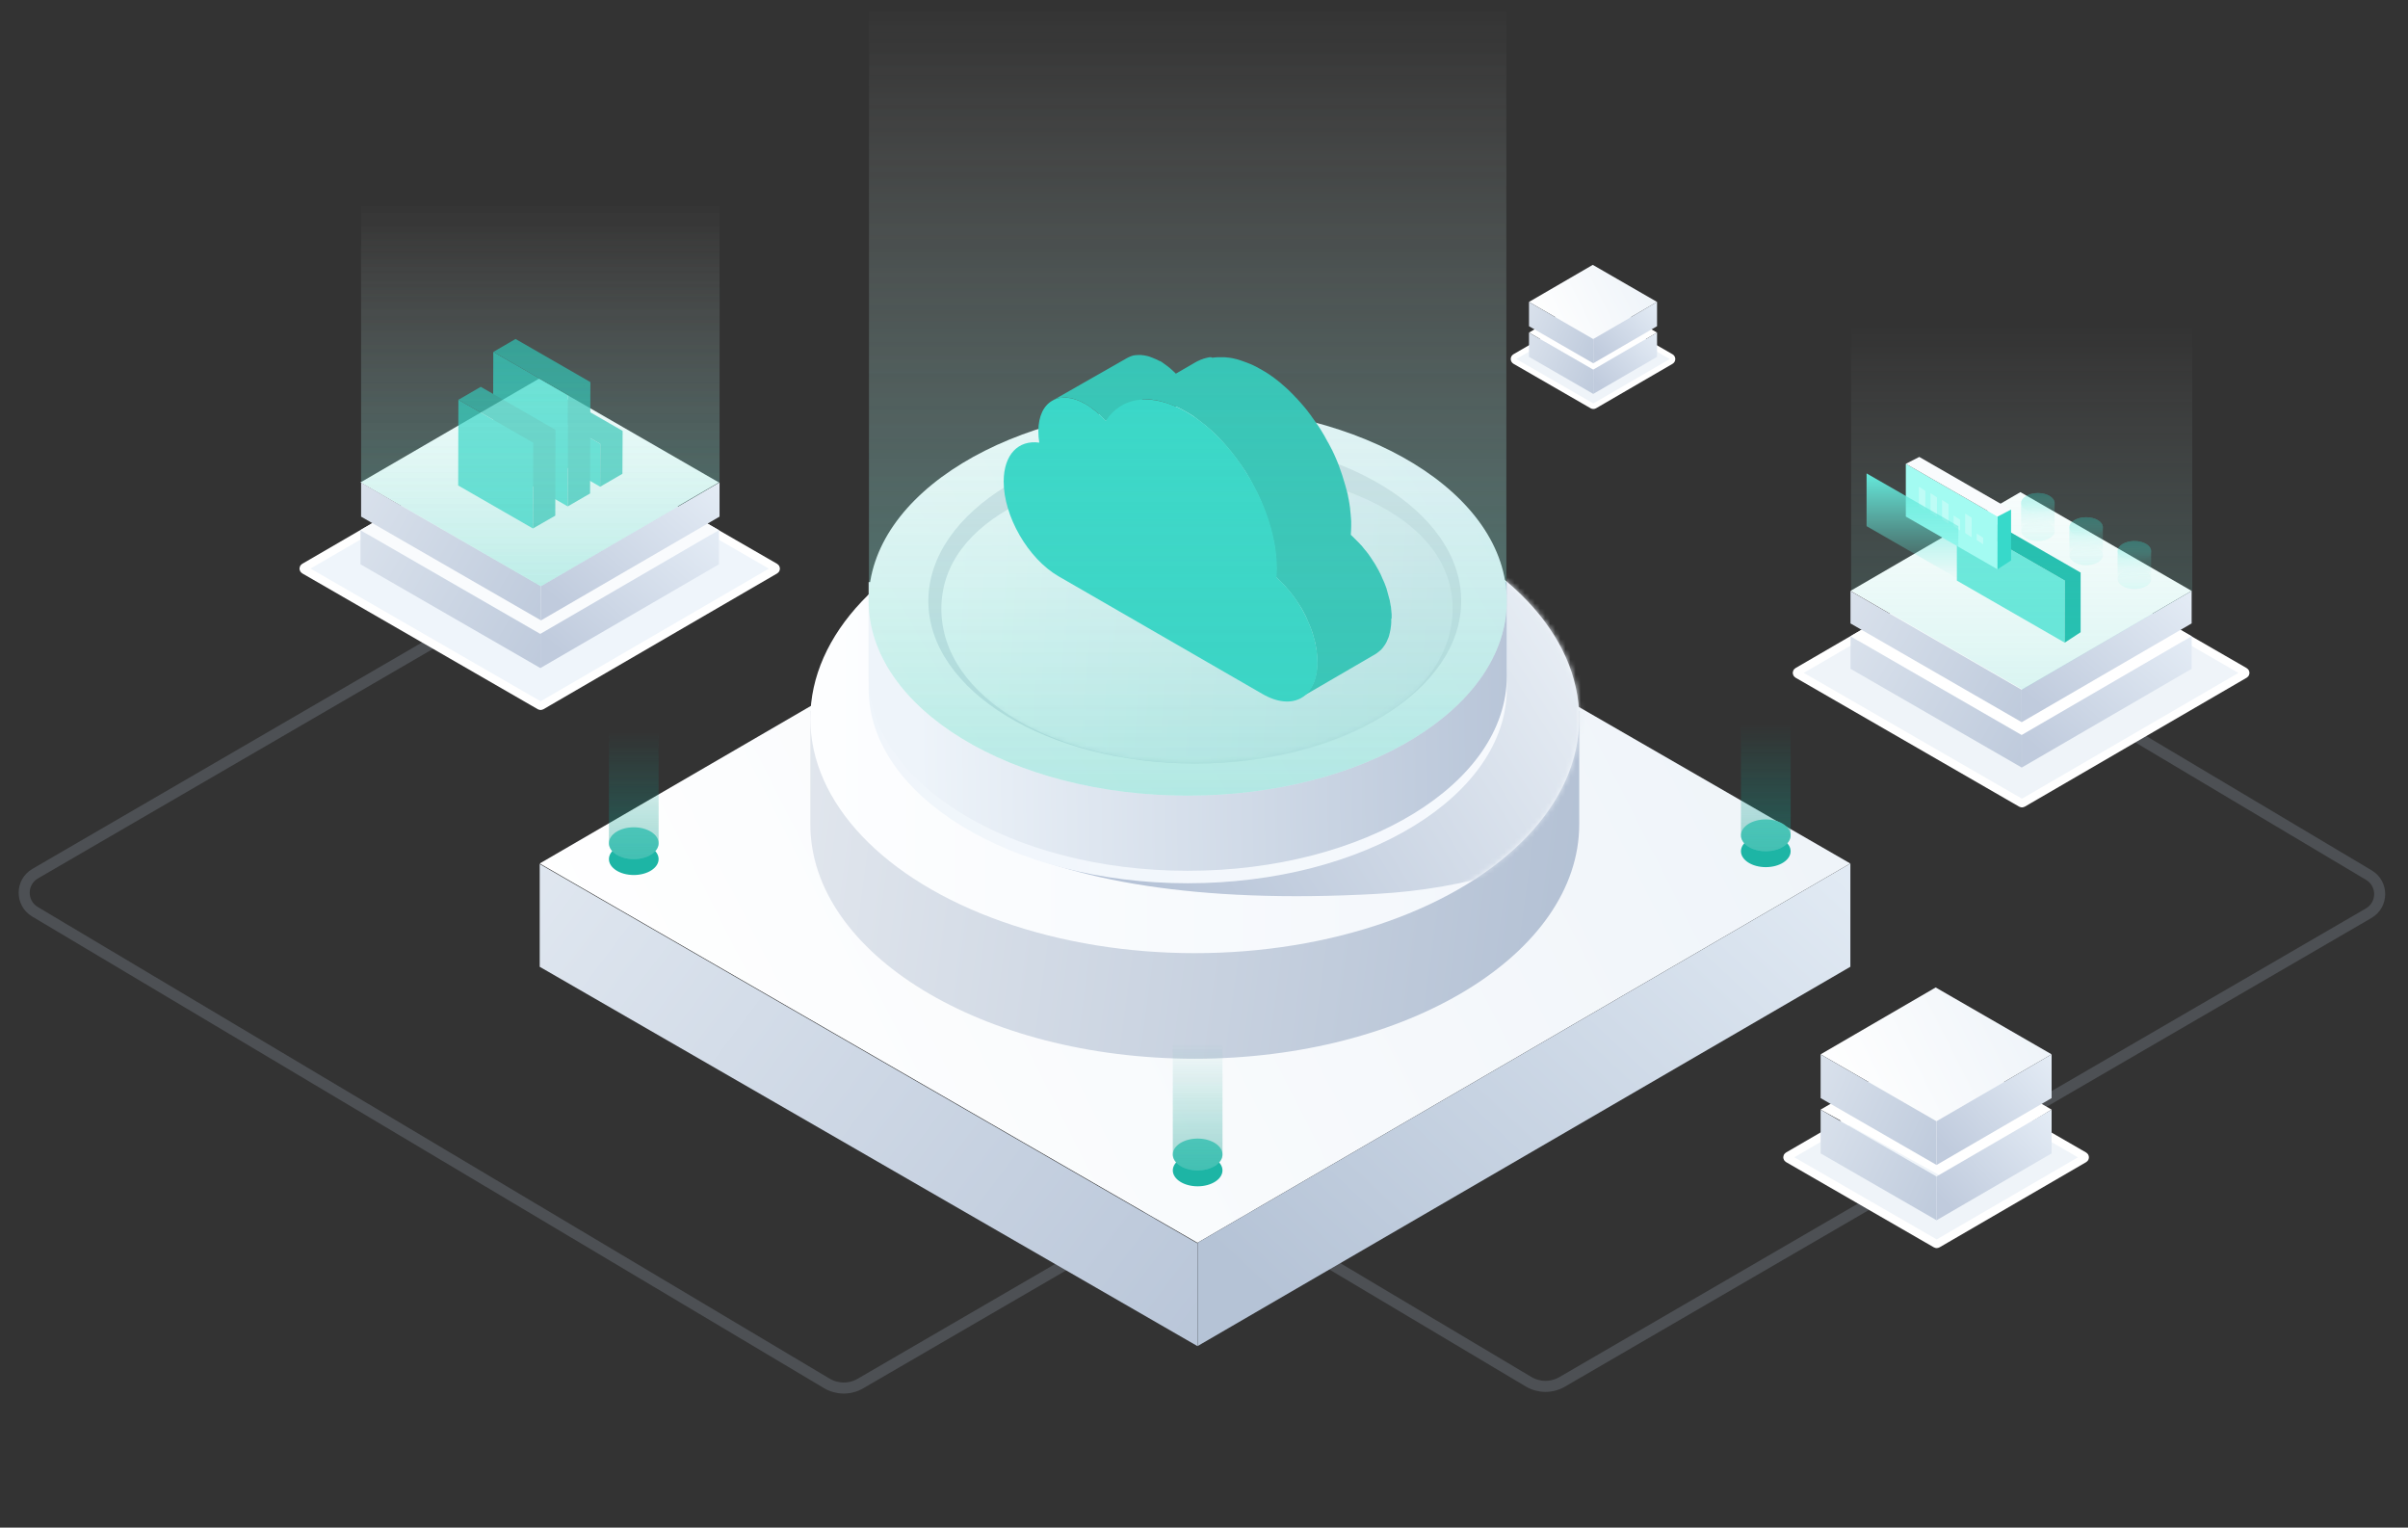 <svg width="473" height="300" viewBox="0 0 473 300" fill="none" xmlns="http://www.w3.org/2000/svg">
    <rect x="0" y="0" width="473" height="300" fill="#333333" stroke="none"/>
    <path d="M351.734 165.547L169.006 271.704C166.962 272.891 164.434 272.878 162.403 271.668L6.871 179.052C4.027 177.358 4.049 173.231 6.912 171.568L93.55 121.236L101.884 116.394"
          stroke="#B6C3D7" stroke-opacity="0.2" stroke-width="2.171"/>
    <path d="M154.287 184.422L300.248 271.34C302.28 272.549 304.807 272.563 306.851 271.375L465.275 179.339C468.138 177.676 468.16 173.549 465.315 171.855L397.031 131.193"
          stroke="#B6C3D7" stroke-opacity="0.2" stroke-width="2.171"/>
    <path d="M363.443 169.569L235.22 244.061L106.019 169.569L234.243 95.078L363.443 169.569Z"
          fill="url(#paint0_linear_14176_516577)"/>
    <path d="M363.467 169.568V189.852L235.243 264.343V244.06L363.467 169.568Z" fill="url(#paint1_linear_14176_516577)"/>
    <path d="M235.216 244.175V264.352L106.015 189.86V169.684L235.216 244.175Z" fill="url(#paint2_linear_14176_516577)"/>
    <path d="M409.381 227.044C409.562 227.148 409.562 227.409 409.382 227.514L380.56 244.258C380.476 244.307 380.372 244.307 380.288 244.259L351.234 227.507C351.053 227.403 351.053 227.142 351.233 227.038L380.055 210.293L379.648 209.592L380.055 210.293C380.139 210.245 380.243 210.244 380.327 210.293L409.381 227.044Z"
          fill="#EFF4F9" stroke="white" stroke-width="1.628"/>
    <path d="M402.991 217.903L381.393 231.031L357.623 217.903L380.221 204.774L402.991 217.903Z" fill="white"/>
    <path d="M402.991 207.048L380.393 220.176L357.622 207.048L380.221 193.919L402.991 207.048Z"
          fill="url(#paint3_linear_14176_516577)"/>
    <path d="M402.996 217.902V226.503L380.398 239.631V231.03L402.996 217.902Z" fill="url(#paint4_linear_14176_516577)"/>
    <path d="M402.996 207.047V215.648L380.398 228.776V220.175L402.996 207.047Z"
          fill="url(#paint5_linear_14176_516577)"/>
    <path d="M380.393 231.05V239.633L357.623 226.504V217.922L380.393 231.05Z" fill="url(#paint6_linear_14176_516577)"/>
    <path d="M380.393 220.195V228.778L357.623 215.649V207.067L380.393 220.195Z"
          fill="url(#paint7_linear_14176_516577)"/>
    <path d="M328.261 70.04C328.623 70.248 328.623 70.769 328.263 70.979L313.25 79.701C313.082 79.798 312.875 79.798 312.707 79.701L297.568 70.973C297.206 70.764 297.205 70.243 297.566 70.034L312.578 61.312C312.746 61.215 312.954 61.214 313.122 61.311L328.261 70.04Z"
          fill="#EFF4F9" stroke="white" stroke-width="1.085"/>
    <path d="M325.489 65.31L312.962 72.588L300.339 65.31L312.866 58.033L325.489 65.31Z" fill="white"/>
    <path d="M325.488 59.293L312.961 66.57L300.339 59.293L312.866 52.015L325.488 59.293Z"
          fill="url(#paint8_linear_14176_516577)"/>
    <path d="M325.491 65.311V70.078L312.964 77.356V72.588L325.491 65.311Z" fill="url(#paint9_linear_14176_516577)"/>
    <path d="M325.491 59.294V64.061L312.964 71.339V66.571L325.491 59.294Z"
          fill="url(#paint10_linear_14176_516577)"/>
    <path d="M312.962 72.599V77.356L300.339 70.079V65.322L312.962 72.599Z" fill="url(#paint11_linear_14176_516577)"/>
    <path d="M312.962 66.582V71.34L300.339 64.062V59.305L312.962 66.582Z"
          fill="url(#paint12_linear_14176_516577)"/>
    <path d="M310.205 161.855C310.205 187.292 276.395 207.912 234.689 207.912C192.983 207.912 159.173 187.292 159.173 161.855C159.173 155.071 159.173 139.602 159.173 139.602C159.173 139.602 203.083 139.602 233.667 139.602C264.25 139.602 310.205 139.602 310.205 139.602C310.205 139.602 310.205 155.071 310.205 161.855Z"
          fill="url(#paint13_linear_14176_516577)"/>
    <ellipse cx="234.689" cy="141.125" rx="75.516" ry="46.057" fill="url(#paint14_linear_14176_516577)"/>
    <mask id="mask0_14176_516577" style="mask-type:alpha" maskUnits="userSpaceOnUse" x="159" y="95" width="152"
          height="93">
        <ellipse cx="234.689" cy="141.125" rx="75.516" ry="46.057" fill="url(#paint15_linear_14176_516577)"/>
    </mask>
    <g mask="url(#mask0_14176_516577)">
        <path fill-rule="evenodd" clip-rule="evenodd"
              d="M270.388 175.544C342.818 171.532 366.678 103.292 366.678 77.855V55.602C366.678 55.602 308.251 108.447 268.195 108.447H178.36C178.36 108.447 177.575 110.018 176.506 112.377H232.448H295.972V130.846C295.972 151.958 267.912 169.072 233.297 169.072C199.491 169.072 171.936 152.748 170.667 132.318C171.812 157.12 199.496 179.47 270.388 175.544Z"
              fill="url(#paint16_linear_14176_516577)"/>
    </g>
    <path d="M295.977 135.229C295.977 156.34 267.916 173.455 233.302 173.455C198.687 173.455 170.626 156.34 170.626 135.229C170.626 129.599 170.626 116.76 170.626 116.76C170.626 116.76 207.07 116.76 232.453 116.76C257.837 116.76 295.977 116.76 295.977 116.76C295.977 116.76 295.977 129.599 295.977 135.229Z"
          fill="url(#paint17_linear_14176_516577)"/>
    <path d="M295.977 132.782C295.977 153.894 267.916 171.009 233.302 171.009C198.687 171.009 170.626 153.894 170.626 132.782C170.626 127.152 170.626 114.314 170.626 114.314C170.626 114.314 207.07 114.314 232.453 114.314C257.837 114.314 295.977 114.314 295.977 114.314C295.977 114.314 295.977 127.152 295.977 132.782Z"
          fill="url(#paint18_linear_14176_516577)"/>
    <ellipse cx="233.302" cy="118.024" rx="62.675" ry="38.226" fill="url(#paint19_linear_14176_516577)"/>
    <ellipse cx="234.689" cy="118.025" rx="52.331" ry="31.917" fill="#D9DFE6"/>
    <mask id="mask1_14176_516577" style="mask-type:alpha" maskUnits="userSpaceOnUse" x="182" y="86" width="106"
          height="64">
        <ellipse cx="234.689" cy="118.025" rx="52.331" ry="31.917" fill="#BAC7DA"/>
    </mask>
    <g mask="url(#mask1_14176_516577)">
        <path d="M285.337 119.552C285.337 137.051 262.856 149.942 235.125 149.942C207.393 149.942 184.912 137.051 184.912 119.552C184.912 102.054 207.393 91.825 235.125 91.825C262.856 91.825 285.337 102.054 285.337 119.552Z"
              fill="url(#paint20_linear_14176_516577)"/>
    </g>
    <path d="M273.358 121.18V121.154C273.358 121.077 273.358 120.999 273.358 120.948C273.358 120.845 273.358 120.767 273.358 120.664C273.358 120.638 273.358 120.638 273.358 120.612C273.358 120.535 273.358 120.458 273.332 120.38C273.332 120.303 273.332 120.225 273.306 120.122C273.306 120.096 273.306 120.071 273.306 120.071C273.306 119.993 273.281 119.916 273.281 119.838C273.281 119.761 273.255 119.684 273.255 119.606C273.255 119.58 273.255 119.555 273.255 119.529C273.255 119.451 273.229 119.374 273.229 119.271C273.229 119.194 273.203 119.142 273.203 119.065C273.203 119.039 273.203 119.013 273.177 118.987C273.152 118.91 273.152 118.807 273.126 118.729C273.126 118.652 273.1 118.6 273.1 118.523C273.1 118.497 273.074 118.471 273.074 118.42C273.048 118.316 273.048 118.239 273.023 118.136C272.997 118.084 272.997 118.007 272.997 117.955C272.997 117.929 272.971 117.878 272.971 117.852C272.945 117.749 272.919 117.672 272.894 117.568C272.868 117.517 272.868 117.439 272.842 117.388C272.842 117.362 272.816 117.31 272.816 117.285C272.79 117.181 272.765 117.104 272.739 117.001C272.713 116.949 272.713 116.872 272.687 116.82C272.687 116.794 272.661 116.743 272.661 116.717C272.636 116.614 272.61 116.536 272.584 116.433C272.558 116.382 272.558 116.304 272.532 116.253C272.532 116.227 272.507 116.175 272.507 116.15C272.481 116.046 272.455 115.969 272.429 115.866C272.403 115.814 272.378 115.737 272.378 115.685C272.378 115.659 272.352 115.608 272.352 115.582C272.326 115.505 272.3 115.401 272.249 115.324C272.223 115.272 272.197 115.195 272.197 115.143C272.171 115.092 272.171 115.066 272.145 115.014C272.12 114.937 272.094 114.86 272.042 114.756C272.017 114.705 271.991 114.653 271.991 114.602C271.965 114.55 271.965 114.499 271.939 114.473C271.913 114.395 271.888 114.318 271.836 114.241C271.81 114.189 271.81 114.137 271.784 114.112C271.759 114.06 271.733 114.008 271.707 113.957C271.681 113.879 271.63 113.802 271.604 113.725C271.578 113.699 271.578 113.647 271.552 113.621C271.526 113.57 271.501 113.492 271.475 113.441C271.449 113.363 271.397 113.286 271.372 113.183C271.346 113.157 271.346 113.131 271.32 113.08C271.294 113.028 271.268 112.951 271.243 112.899C271.191 112.796 271.165 112.719 271.114 112.615C271.088 112.59 271.088 112.564 271.062 112.538C271.036 112.486 271.01 112.435 270.985 112.383C270.933 112.254 270.856 112.151 270.804 112.022C270.778 111.996 270.778 111.945 270.752 111.919C270.727 111.893 270.727 111.867 270.701 111.841C270.572 111.583 270.417 111.326 270.262 111.068V111.042C270.237 111.016 270.237 110.99 270.211 110.964C270.108 110.784 270.004 110.603 269.875 110.423C269.824 110.371 269.798 110.294 269.746 110.242C269.643 110.061 269.514 109.881 269.411 109.726C269.385 109.7 269.359 109.675 269.359 109.623C269.359 109.623 269.359 109.597 269.334 109.597C269.153 109.313 268.947 109.03 268.74 108.746C268.715 108.72 268.715 108.694 268.689 108.668C268.663 108.643 268.663 108.643 268.637 108.617C268.508 108.462 268.405 108.307 268.276 108.153C268.25 108.127 268.25 108.101 268.224 108.101C268.095 107.92 267.966 107.766 267.812 107.611C267.812 107.611 267.812 107.611 267.812 107.585C267.76 107.533 267.734 107.482 267.683 107.43C267.605 107.327 267.502 107.224 267.425 107.121L267.399 107.095C267.347 107.043 267.296 106.992 267.244 106.94C267.167 106.837 267.089 106.759 266.986 106.656L266.96 106.63C266.909 106.579 266.857 106.527 266.806 106.476C266.728 106.398 266.651 106.295 266.548 106.218C266.522 106.192 266.522 106.192 266.496 106.166C266.444 106.115 266.393 106.089 266.367 106.037C266.29 105.96 266.186 105.857 266.109 105.779C266.083 105.753 266.057 105.728 266.057 105.728C266.006 105.676 265.98 105.65 265.928 105.599C265.851 105.521 265.748 105.444 265.671 105.341C265.645 105.315 265.619 105.289 265.593 105.263C265.516 105.186 265.438 105.108 265.335 105.031C265.361 104.747 265.387 104.464 265.387 104.18V104.154C265.387 103.896 265.413 103.638 265.413 103.354C265.413 103.329 265.413 103.329 265.413 103.303C265.413 103.045 265.413 102.761 265.413 102.503C265.413 102.451 265.413 102.4 265.413 102.348C265.413 102.245 265.413 102.142 265.387 102.013C265.387 101.884 265.387 101.755 265.361 101.626C265.361 101.523 265.335 101.42 265.335 101.342C265.335 101.239 265.309 101.11 265.309 101.007C265.309 100.929 265.309 100.852 265.284 100.775C265.258 100.62 265.258 100.439 265.232 100.284C265.232 100.181 265.206 100.104 265.206 100.001C265.206 99.975 265.206 99.949 265.206 99.897C265.18 99.588 265.129 99.304 265.077 98.995V98.969C265.077 98.917 265.051 98.891 265.051 98.84C265 98.582 264.974 98.35 264.922 98.092C264.922 98.04 264.897 98.014 264.897 97.963C264.871 97.834 264.845 97.731 264.819 97.602C264.793 97.447 264.768 97.318 264.742 97.163C264.716 97.086 264.716 97.008 264.69 96.931C264.664 96.802 264.639 96.673 264.587 96.544C264.561 96.441 264.535 96.338 264.51 96.234C264.484 96.105 264.458 96.002 264.406 95.873C264.381 95.744 264.329 95.615 264.303 95.486C264.277 95.435 264.277 95.357 264.252 95.306C264.2 95.125 264.149 94.97 264.097 94.79C264.071 94.687 264.045 94.558 263.994 94.454C263.994 94.429 263.968 94.403 263.968 94.351C263.865 94.042 263.787 93.732 263.684 93.423C263.684 93.397 263.658 93.371 263.658 93.345C263.555 93.061 263.478 92.803 263.375 92.52C263.349 92.468 263.349 92.442 263.323 92.391C263.297 92.287 263.246 92.184 263.22 92.081C263.168 91.926 263.117 91.797 263.065 91.643C263.039 91.539 262.988 91.462 262.962 91.359C262.91 91.256 262.859 91.127 262.833 91.023C262.807 90.946 262.755 90.869 262.73 90.766C262.652 90.611 262.601 90.43 262.523 90.275C262.472 90.198 262.446 90.095 262.42 90.017C262.394 89.992 262.394 89.966 262.369 89.914C262.24 89.63 262.111 89.347 261.982 89.037C261.982 89.037 261.982 89.011 261.956 89.011C261.93 88.934 261.878 88.856 261.853 88.779C261.749 88.547 261.646 88.315 261.517 88.108C261.491 88.083 261.491 88.031 261.466 88.005C261.388 87.825 261.285 87.644 261.182 87.463C261.104 87.309 261.027 87.18 260.95 87.025C260.924 86.973 260.898 86.948 260.872 86.896C260.821 86.819 260.769 86.715 260.718 86.638C260.589 86.406 260.46 86.174 260.331 85.916C260.279 85.812 260.227 85.735 260.176 85.632C260.15 85.58 260.098 85.503 260.073 85.451C259.995 85.348 259.944 85.219 259.866 85.116C259.763 84.935 259.634 84.755 259.531 84.549C259.428 84.394 259.325 84.213 259.221 84.058C259.118 83.878 258.989 83.697 258.86 83.517C258.809 83.465 258.783 83.388 258.731 83.336C258.628 83.207 258.551 83.052 258.447 82.923C258.37 82.82 258.318 82.717 258.241 82.639C258.035 82.33 257.828 82.046 257.596 81.737C257.596 81.737 257.596 81.737 257.596 81.711C257.364 81.376 257.106 81.04 256.848 80.731C256.848 80.705 256.822 80.705 256.822 80.679C256.642 80.447 256.435 80.215 256.255 79.982C256.203 79.931 256.177 79.879 256.126 79.828C255.894 79.544 255.661 79.286 255.429 79.028C255.429 79.002 255.403 79.002 255.403 79.002C255.326 78.925 255.249 78.847 255.197 78.77C255.042 78.615 254.913 78.435 254.758 78.28C254.733 78.254 254.707 78.228 254.681 78.203C254.578 78.099 254.475 77.996 254.372 77.893C254.268 77.764 254.139 77.661 254.036 77.532C253.985 77.48 253.959 77.454 253.907 77.403C253.804 77.3 253.675 77.171 253.572 77.067C253.469 76.964 253.391 76.887 253.288 76.784C253.236 76.732 253.185 76.68 253.133 76.629C253.004 76.526 252.901 76.397 252.772 76.293C252.695 76.216 252.592 76.139 252.514 76.061C252.437 76.01 252.385 75.958 252.308 75.881C252.179 75.778 252.05 75.674 251.947 75.571C251.869 75.52 251.792 75.442 251.714 75.365C251.637 75.287 251.56 75.236 251.482 75.158C251.353 75.055 251.25 74.952 251.121 74.875C251.07 74.823 250.992 74.772 250.941 74.72C250.837 74.642 250.734 74.565 250.631 74.488C250.528 74.41 250.399 74.307 250.296 74.23C250.244 74.204 250.192 74.152 250.167 74.127C250.038 74.023 249.883 73.92 249.754 73.843C249.651 73.765 249.573 73.714 249.47 73.636C249.444 73.611 249.419 73.611 249.393 73.585C249.135 73.404 248.877 73.249 248.645 73.095C248.619 73.095 248.619 73.069 248.593 73.069C248.361 72.914 248.129 72.785 247.897 72.656C247.845 72.63 247.768 72.579 247.716 72.553C247.535 72.45 247.355 72.347 247.2 72.269C247.174 72.269 247.174 72.243 247.148 72.243C247.123 72.218 247.097 72.218 247.071 72.192C246.865 72.089 246.684 71.985 246.478 71.882C246.452 71.882 246.426 71.856 246.4 71.856C246.4 71.856 246.375 71.856 246.375 71.831C246.168 71.728 245.962 71.624 245.755 71.547C245.73 71.547 245.704 71.521 245.704 71.521C245.678 71.521 245.652 71.495 245.626 71.495C245.42 71.392 245.188 71.315 244.982 71.237C244.775 71.16 244.543 71.083 244.337 71.005C244.311 71.005 244.285 70.979 244.259 70.979C244.233 70.979 244.233 70.979 244.208 70.954C244.001 70.876 243.795 70.825 243.588 70.747C243.563 70.747 243.563 70.747 243.537 70.721C243.511 70.721 243.485 70.721 243.46 70.696C243.253 70.644 243.047 70.567 242.84 70.515H242.815C242.582 70.463 242.376 70.412 242.144 70.36C242.118 70.36 242.092 70.36 242.066 70.335H242.041C241.809 70.283 241.602 70.257 241.37 70.231C241.344 70.231 241.318 70.231 241.318 70.231C241.293 70.231 241.293 70.231 241.267 70.231C241.035 70.206 240.802 70.18 240.57 70.154C240.544 70.154 240.544 70.154 240.519 70.154C240.493 70.154 240.467 70.154 240.441 70.154C240.364 70.154 240.287 70.154 240.209 70.154C240.158 70.154 240.08 70.154 240.029 70.154C239.951 70.154 239.874 70.154 239.796 70.154C239.745 70.154 239.719 70.154 239.667 70.154C239.642 70.154 239.642 70.154 239.616 70.154C239.513 70.154 239.409 70.154 239.306 70.154C239.255 70.154 239.229 70.154 239.177 70.154C239.048 70.154 238.893 70.18 238.765 70.18C238.739 70.18 238.739 70.18 238.713 70.18C238.584 70.206 238.429 70.206 238.3 70.231C238.249 70.231 238.223 70.231 238.171 70.257C237.913 70.128 237.784 70.128 237.655 70.154C237.629 70.154 237.604 70.154 237.578 70.154H237.552C237.371 70.18 237.165 70.231 236.985 70.283C236.959 70.283 236.933 70.309 236.881 70.309C236.701 70.36 236.52 70.412 236.34 70.463C236.314 70.463 236.314 70.463 236.288 70.489C236.262 70.489 236.236 70.515 236.211 70.515C236.133 70.541 236.056 70.567 236.004 70.592C235.953 70.618 235.901 70.618 235.849 70.644C235.772 70.67 235.695 70.696 235.643 70.747C235.592 70.773 235.566 70.799 235.514 70.799C235.437 70.825 235.359 70.876 235.282 70.902C235.256 70.928 235.205 70.928 235.179 70.954C235.076 71.005 234.947 71.083 234.843 71.134L230.974 73.379C230.948 73.353 230.922 73.327 230.896 73.301C230.845 73.249 230.793 73.198 230.742 73.146C230.716 73.121 230.69 73.095 230.664 73.069C230.587 72.992 230.51 72.914 230.432 72.862C230.381 72.811 230.329 72.785 230.303 72.734L230.277 72.708C230.148 72.579 229.994 72.476 229.865 72.347C229.839 72.321 229.839 72.321 229.813 72.295C229.684 72.192 229.581 72.089 229.452 72.011C229.426 71.985 229.4 71.985 229.4 71.96C229.349 71.934 229.297 71.882 229.246 71.856C229.168 71.805 229.117 71.753 229.039 71.702C228.988 71.676 228.962 71.65 228.91 71.599C228.859 71.573 228.807 71.521 228.755 71.495C228.73 71.469 228.678 71.444 228.652 71.418C228.575 71.366 228.472 71.289 228.394 71.237C228.368 71.212 228.317 71.186 228.291 71.16L228.265 71.134C228.136 71.057 228.007 70.979 227.878 70.902C227.852 70.928 227.801 70.928 227.775 70.902C227.672 70.85 227.569 70.799 227.491 70.747C227.466 70.721 227.414 70.721 227.388 70.696C227.337 70.67 227.285 70.644 227.233 70.618C227.182 70.592 227.156 70.567 227.104 70.567C227.053 70.541 226.975 70.515 226.924 70.489C226.872 70.463 226.846 70.438 226.795 70.438C226.769 70.438 226.769 70.412 226.743 70.412C226.614 70.36 226.485 70.309 226.382 70.257C226.253 70.206 226.124 70.154 226.021 70.128C225.995 70.128 225.995 70.128 225.969 70.102C225.918 70.076 225.892 70.076 225.84 70.051C225.789 70.025 225.711 69.999 225.66 69.999C225.634 69.999 225.608 69.973 225.557 69.973C225.505 69.948 225.453 69.948 225.402 69.922C225.35 69.922 225.324 69.896 225.273 69.896C225.221 69.896 225.195 69.87 225.144 69.87C225.092 69.87 225.041 69.844 224.989 69.844C224.963 69.844 224.937 69.819 224.912 69.819C224.86 69.819 224.808 69.793 224.757 69.793C224.705 69.793 224.628 69.767 224.576 69.767C224.55 69.767 224.525 69.767 224.499 69.767C224.447 69.767 224.396 69.767 224.344 69.741C224.267 69.741 224.215 69.715 224.138 69.715C224.112 69.715 224.086 69.715 224.086 69.715C224.035 69.715 224.009 69.715 223.957 69.715C223.88 69.715 223.802 69.715 223.725 69.715C223.699 69.715 223.673 69.715 223.648 69.715C223.622 69.715 223.57 69.715 223.544 69.715C223.441 69.715 223.338 69.715 223.261 69.741C223.235 69.741 223.209 69.741 223.183 69.741C223.157 69.741 223.132 69.741 223.132 69.741C222.977 69.767 222.848 69.767 222.693 69.793H222.667C222.642 69.793 222.616 69.819 222.59 69.819C222.513 69.844 222.409 69.87 222.332 69.896C222.28 69.896 222.255 69.922 222.203 69.948C222.151 69.973 222.1 69.973 222.048 69.999C222.022 69.999 222.022 69.999 221.997 70.025C221.919 70.051 221.842 70.102 221.764 70.128C221.713 70.154 221.687 70.154 221.635 70.18C221.506 70.231 221.403 70.283 221.3 70.36L206.648 78.718C206.751 78.641 206.88 78.589 206.983 78.538C207.009 78.512 207.06 78.512 207.112 78.486C207.189 78.46 207.267 78.409 207.344 78.383C207.421 78.357 207.473 78.332 207.55 78.306C207.602 78.28 207.628 78.28 207.679 78.254C207.757 78.228 207.86 78.203 207.937 78.203C207.963 78.203 207.989 78.177 208.015 78.177C208.041 78.177 208.041 78.177 208.066 78.177C208.195 78.151 208.35 78.125 208.505 78.125C208.557 78.125 208.608 78.125 208.66 78.099C208.763 78.099 208.84 78.099 208.943 78.073C208.995 78.073 209.047 78.073 209.098 78.073C209.176 78.073 209.253 78.073 209.33 78.073C209.382 78.073 209.459 78.073 209.511 78.073C209.588 78.073 209.64 78.099 209.717 78.099C209.795 78.099 209.872 78.125 209.924 78.125C209.975 78.125 210.053 78.151 210.104 78.151C210.182 78.177 210.259 78.177 210.336 78.203C210.388 78.203 210.44 78.228 210.491 78.228C210.569 78.254 210.672 78.28 210.749 78.28C210.801 78.306 210.852 78.306 210.904 78.332C211.007 78.357 211.085 78.383 211.188 78.409C211.239 78.435 211.265 78.435 211.317 78.46C211.601 78.564 211.884 78.667 212.168 78.796C212.22 78.822 212.245 78.847 212.297 78.847C212.4 78.899 212.503 78.951 212.607 79.002C212.658 79.028 212.71 79.054 212.761 79.08C212.89 79.157 213.019 79.234 213.174 79.312C213.355 79.415 213.509 79.518 213.69 79.621C213.716 79.647 213.767 79.673 213.793 79.699C213.922 79.776 214.051 79.853 214.18 79.957C214.232 79.982 214.283 80.034 214.335 80.06C214.438 80.137 214.567 80.215 214.67 80.318C214.722 80.344 214.774 80.395 214.825 80.421C214.954 80.524 215.109 80.653 215.238 80.756C215.264 80.782 215.264 80.782 215.289 80.808C215.444 80.937 215.599 81.066 215.754 81.221C215.805 81.272 215.857 81.298 215.883 81.35C215.986 81.453 216.089 81.556 216.192 81.659C216.244 81.711 216.296 81.762 216.347 81.814C216.45 81.917 216.528 82.02 216.631 82.098C216.682 82.149 216.734 82.201 216.786 82.253C216.915 82.382 217.044 82.536 217.173 82.691L224.473 78.435C224.499 78.435 224.525 78.435 224.55 78.435C224.654 78.435 224.757 78.435 224.86 78.435C224.912 78.435 224.989 78.435 225.041 78.435C225.118 78.435 225.195 78.435 225.273 78.435C225.324 78.435 225.402 78.435 225.453 78.435C225.531 78.435 225.608 78.435 225.686 78.435C225.737 78.435 225.789 78.435 225.815 78.435C226.047 78.46 226.279 78.486 226.511 78.512C226.537 78.512 226.588 78.512 226.614 78.538C226.846 78.564 227.053 78.615 227.285 78.641C227.311 78.641 227.362 78.667 227.388 78.667C227.62 78.718 227.827 78.77 228.059 78.822H228.085C228.291 78.873 228.497 78.925 228.704 79.002C228.73 79.002 228.781 79.028 228.807 79.028C229.013 79.08 229.22 79.157 229.426 79.234C229.478 79.26 229.503 79.26 229.555 79.286C229.761 79.363 229.968 79.441 230.2 79.518C230.406 79.596 230.613 79.699 230.845 79.776C230.896 79.802 230.948 79.828 230.974 79.828C231.18 79.931 231.387 80.008 231.593 80.111C231.619 80.137 231.67 80.137 231.696 80.163C231.877 80.266 232.083 80.369 232.29 80.473C232.341 80.498 232.367 80.524 232.419 80.55C232.599 80.653 232.754 80.731 232.934 80.834C233.218 81.014 233.528 81.169 233.812 81.35C233.837 81.35 233.837 81.376 233.863 81.376C234.147 81.556 234.431 81.737 234.689 81.943C234.792 82.02 234.869 82.072 234.972 82.149C235.153 82.278 235.334 82.407 235.514 82.562C235.617 82.639 235.746 82.743 235.849 82.82C236.004 82.949 236.185 83.078 236.34 83.207C236.469 83.31 236.572 83.413 236.701 83.491C236.856 83.62 237.01 83.749 237.165 83.878C237.294 83.981 237.423 84.084 237.526 84.187C237.681 84.316 237.836 84.471 237.991 84.6C238.12 84.703 238.223 84.832 238.352 84.935C238.507 85.09 238.661 85.219 238.816 85.374C238.919 85.477 239.048 85.606 239.151 85.709C239.306 85.864 239.461 86.019 239.616 86.2C239.719 86.303 239.822 86.406 239.925 86.509C240.106 86.69 240.287 86.896 240.467 87.102C240.544 87.18 240.622 87.257 240.673 87.335C240.931 87.618 241.164 87.902 241.396 88.186C241.447 88.237 241.473 88.289 241.525 88.341C241.731 88.573 241.938 88.831 242.118 89.089C242.376 89.424 242.608 89.734 242.866 90.069C242.866 90.069 242.866 90.069 242.892 90.095C243.098 90.379 243.331 90.688 243.537 90.998C243.614 91.101 243.666 91.178 243.743 91.281C243.872 91.488 244.027 91.668 244.156 91.875C244.285 92.055 244.388 92.236 244.517 92.416C244.62 92.571 244.724 92.752 244.827 92.907C244.93 93.087 245.059 93.268 245.162 93.474C245.265 93.655 245.368 93.835 245.472 94.016C245.523 94.119 245.575 94.197 245.626 94.3C245.755 94.532 245.884 94.764 246.013 95.022C246.065 95.099 246.117 95.203 246.142 95.28C246.246 95.46 246.349 95.641 246.426 95.822C246.529 96.002 246.607 96.183 246.71 96.363C246.839 96.621 246.968 96.879 247.097 97.137C247.123 97.215 247.174 97.292 247.2 97.37C247.355 97.705 247.51 98.04 247.639 98.35C247.69 98.427 247.716 98.53 247.742 98.608C247.845 98.84 247.948 99.098 248.051 99.356C248.103 99.459 248.155 99.588 248.18 99.691C248.284 99.923 248.361 100.156 248.464 100.413C248.49 100.517 248.541 100.62 248.567 100.723C248.67 101.033 248.799 101.342 248.903 101.678C248.903 101.703 248.928 101.729 248.928 101.755C249.032 102.09 249.161 102.451 249.264 102.787C249.29 102.89 249.341 103.019 249.367 103.122C249.444 103.354 249.496 103.586 249.573 103.819C249.599 103.948 249.651 104.077 249.677 104.206C249.728 104.438 249.78 104.644 249.831 104.876C249.857 105.005 249.883 105.134 249.934 105.263C249.986 105.495 250.038 105.728 250.089 105.934C250.115 106.063 250.141 106.166 250.167 106.295C250.218 106.605 250.27 106.888 250.321 107.172C250.321 107.224 250.347 107.25 250.347 107.301C250.399 107.637 250.45 107.972 250.476 108.307C250.476 108.41 250.502 108.488 250.502 108.591C250.528 108.823 250.554 109.081 250.579 109.313C250.579 109.417 250.605 109.546 250.605 109.649C250.631 109.881 250.631 110.113 250.657 110.319C250.657 110.423 250.657 110.526 250.683 110.655C250.683 110.964 250.708 111.3 250.708 111.609C250.708 111.893 250.708 112.177 250.683 112.435V112.461C250.683 112.744 250.657 113.028 250.631 113.312C250.734 113.415 250.863 113.518 250.966 113.621C251.044 113.699 251.147 113.776 251.224 113.879C251.276 113.931 251.353 114.008 251.405 114.06C251.482 114.137 251.585 114.241 251.663 114.318C251.714 114.37 251.792 114.447 251.843 114.499C251.921 114.576 251.998 114.679 252.101 114.756C252.153 114.808 252.23 114.885 252.282 114.937C252.359 115.014 252.437 115.118 252.54 115.221C252.592 115.272 252.643 115.35 252.695 115.401C252.772 115.505 252.875 115.608 252.953 115.711C253.004 115.763 253.056 115.814 253.107 115.892C253.236 116.046 253.391 116.227 253.52 116.382C253.546 116.407 253.546 116.433 253.572 116.459C253.701 116.614 253.804 116.769 253.933 116.923C253.959 116.975 253.985 117.001 254.036 117.052C254.243 117.336 254.449 117.62 254.63 117.904C254.655 117.929 254.681 117.981 254.707 118.007C254.81 118.187 254.939 118.342 255.042 118.523C255.094 118.574 255.12 118.652 255.171 118.703C255.274 118.884 255.403 119.065 255.507 119.245C255.532 119.271 255.558 119.323 255.584 119.348C255.739 119.606 255.868 119.864 256.023 120.122C256.048 120.2 256.1 120.251 256.126 120.329C256.177 120.458 256.255 120.561 256.306 120.69C256.358 120.767 256.384 120.845 256.435 120.922C256.487 121.025 256.538 121.102 256.564 121.206C256.616 121.309 256.642 121.386 256.693 121.489C256.719 121.567 256.771 121.644 256.796 121.747C256.848 121.851 256.874 121.954 256.925 122.057C256.951 122.134 257.003 122.212 257.029 122.289C257.08 122.392 257.106 122.496 257.158 122.599C257.183 122.676 257.235 122.753 257.261 122.831C257.312 122.934 257.338 123.037 257.39 123.14C257.416 123.218 257.441 123.295 257.493 123.398C257.519 123.502 257.57 123.605 257.596 123.708C257.622 123.785 257.648 123.889 257.699 123.966C257.725 124.069 257.777 124.172 257.803 124.25C257.828 124.353 257.854 124.43 257.88 124.533C257.906 124.637 257.931 124.714 257.957 124.817C257.983 124.92 258.009 124.998 258.035 125.101C258.06 125.204 258.086 125.282 258.112 125.385C258.138 125.488 258.164 125.565 258.189 125.669C258.215 125.772 258.241 125.849 258.267 125.952C258.293 126.055 258.318 126.133 258.344 126.236C258.37 126.339 258.396 126.417 258.396 126.52C258.422 126.623 258.422 126.7 258.447 126.804C258.473 126.907 258.473 126.984 258.499 127.087C258.525 127.165 258.525 127.268 258.551 127.345C258.576 127.448 258.576 127.552 258.602 127.655C258.602 127.732 258.628 127.835 258.628 127.913C258.654 128.016 258.654 128.119 258.654 128.222C258.654 128.3 258.68 128.377 258.68 128.455C258.68 128.558 258.705 128.661 258.705 128.764C258.705 128.842 258.731 128.919 258.731 128.996C258.731 129.099 258.731 129.203 258.757 129.306C258.757 129.383 258.757 129.461 258.757 129.512C258.757 129.693 258.757 129.848 258.757 130.028C258.757 130.235 258.757 130.415 258.731 130.621C258.731 130.673 258.731 130.725 258.731 130.776C258.731 130.905 258.705 131.034 258.705 131.163C258.705 131.241 258.68 131.318 258.68 131.395C258.68 131.499 258.654 131.602 258.628 131.731C258.628 131.808 258.602 131.886 258.602 131.963C258.576 132.066 258.576 132.169 258.551 132.247C258.525 132.324 258.525 132.427 258.499 132.505C258.473 132.582 258.473 132.685 258.447 132.763C258.422 132.866 258.396 132.969 258.37 133.046C258.344 133.124 258.318 133.201 258.293 133.279C258.267 133.408 258.215 133.511 258.189 133.614C258.164 133.666 258.138 133.743 258.138 133.794C258.06 133.975 257.983 134.156 257.906 134.336C257.854 134.465 257.777 134.594 257.699 134.723C257.622 134.852 257.545 134.981 257.467 135.11C257.441 135.136 257.441 135.162 257.416 135.188C257.364 135.291 257.287 135.368 257.235 135.445C257.209 135.471 257.183 135.523 257.158 135.549C257.106 135.626 257.029 135.703 256.977 135.781C256.951 135.807 256.925 135.832 256.9 135.858C256.822 135.961 256.719 136.039 256.642 136.142C256.616 136.142 256.616 136.168 256.59 136.168C256.513 136.245 256.435 136.323 256.332 136.4C256.306 136.426 256.28 136.452 256.229 136.477C256.152 136.529 256.074 136.581 255.997 136.658C255.971 136.684 255.945 136.71 255.894 136.735C255.79 136.813 255.687 136.864 255.584 136.942L270.133 128.48C270.237 128.429 270.34 128.351 270.443 128.274C270.469 128.248 270.494 128.222 270.546 128.197C270.623 128.145 270.701 128.093 270.778 128.016C270.804 127.99 270.83 127.964 270.881 127.939C270.959 127.861 271.036 127.784 271.139 127.706C271.165 127.706 271.165 127.681 271.191 127.681C271.294 127.603 271.372 127.5 271.449 127.397C271.475 127.371 271.501 127.345 271.526 127.32C271.578 127.242 271.655 127.165 271.707 127.087C271.733 127.062 271.759 127.01 271.784 126.984C271.836 126.907 271.913 126.804 271.965 126.726C271.991 126.7 271.991 126.675 272.017 126.649C272.017 126.649 272.017 126.623 272.042 126.623C272.197 126.391 272.326 126.133 272.455 125.875C272.455 125.875 272.455 125.875 272.455 125.849C272.532 125.669 272.61 125.488 272.687 125.307C272.687 125.282 272.713 125.282 272.713 125.256C272.739 125.204 272.739 125.153 272.765 125.127C272.816 125.024 272.842 124.895 272.868 124.791C272.868 124.766 272.894 124.74 272.894 124.688C272.894 124.637 272.919 124.585 272.919 124.559C272.945 124.456 272.971 124.353 272.997 124.275C272.997 124.224 273.023 124.198 273.023 124.146C273.023 124.095 273.048 124.043 273.048 124.018C273.074 123.94 273.074 123.837 273.1 123.76C273.1 123.708 273.126 123.682 273.126 123.631C273.126 123.579 273.152 123.527 273.152 123.476C273.152 123.398 273.177 123.321 273.177 123.244C273.177 123.192 273.177 123.166 273.203 123.115C273.203 123.037 273.229 122.986 273.229 122.908C273.229 122.831 273.255 122.753 273.255 122.676C273.255 122.65 273.255 122.624 273.255 122.599C273.255 122.496 273.281 122.392 273.281 122.289C273.281 122.238 273.281 122.186 273.281 122.134C273.281 122.109 273.281 122.109 273.281 122.083C273.281 121.902 273.281 121.747 273.281 121.567V121.541C273.384 121.489 273.358 121.335 273.358 121.18Z"
          fill="#14BAA9"/>
    <path d="M233.035 80.89C242.889 86.591 250.861 100.367 250.809 111.692C250.809 112.285 250.783 112.853 250.732 113.394C255.401 117.47 258.832 124.306 258.806 130.111C258.78 136.972 253.93 139.733 247.971 136.276L207.909 113.162C201.95 109.705 197.126 101.373 197.152 94.511C197.177 89.223 200.067 86.359 204.143 86.927C204.014 86.153 203.962 85.379 203.962 84.631C203.988 78.775 208.141 76.402 213.223 79.343C214.642 80.168 216.009 81.329 217.196 82.67C220.24 77.924 226.173 76.943 233.035 80.89Z"
          fill="#16D2BF"/>
    <path opacity="0.4" fill-rule="evenodd" clip-rule="evenodd"
          d="M295.891 1.022H170.69V116.246H170.693C170.649 116.836 170.627 117.428 170.627 118.024C170.627 139.136 198.687 156.25 233.302 156.25C267.917 156.25 295.978 139.136 295.978 118.024C295.978 117.346 295.949 116.671 295.891 116.001V1.022Z"
          fill="url(#paint21_linear_14176_516577)"/>
    <path opacity="0.5" fill-rule="evenodd" clip-rule="evenodd"
          d="M295.891 1.022H170.69V116.246H170.693C170.649 116.836 170.627 117.428 170.627 118.024C170.627 139.136 198.687 156.25 233.302 156.25C267.917 156.25 295.978 139.136 295.978 118.024C295.978 117.346 295.949 116.671 295.891 116.001V1.022Z"
          fill="url(#paint22_linear_14176_516577)"/>
    <ellipse cx="124.49" cy="168.713" rx="4.879" ry="3.124" fill="#1DB5A5"/>
    <ellipse cx="124.49" cy="165.589" rx="4.879" ry="3.124" fill="#65D6CA"/>
    <path d="M129.369 143.758H119.611V165.589C119.611 165.589 119.611 165.589 119.611 165.589C119.611 167.314 121.795 168.713 124.49 168.713C127.185 168.713 129.369 167.314 129.369 165.589C129.369 165.577 129.369 165.566 129.369 165.554V143.758Z"
          fill="url(#paint23_linear_14176_516577)"/>
    <path opacity="0.4"
          d="M129.369 143.758H119.611V165.589C119.611 165.589 119.611 165.589 119.611 165.589C119.611 167.314 121.795 168.713 124.49 168.713C127.185 168.713 129.369 167.314 129.369 165.589C129.369 165.577 129.369 165.566 129.369 165.554V143.758Z"
          fill="url(#paint24_linear_14176_516577)"/>
    <ellipse cx="235.252" cy="229.844" rx="4.879" ry="3.124" fill="#1DB5A5"/>
    <ellipse cx="235.252" cy="226.721" rx="4.879" ry="3.124" fill="#65D6CA"/>
    <path d="M240.131 204.889H230.373V226.72C230.373 226.72 230.373 226.72 230.373 226.72C230.373 228.446 232.558 229.845 235.252 229.845C237.947 229.845 240.132 228.446 240.132 226.72C240.132 226.709 240.132 226.697 240.131 226.686V204.889Z"
          fill="url(#paint25_linear_14176_516577)"/>
    <path opacity="0.4"
          d="M240.131 204.889H230.373V226.72C230.373 226.72 230.373 226.72 230.373 226.72C230.373 228.446 232.558 229.845 235.252 229.845C237.947 229.845 240.132 228.446 240.132 226.72C240.132 226.709 240.132 226.697 240.131 226.686V204.889Z"
          fill="url(#paint26_linear_14176_516577)"/>
    <ellipse cx="346.851" cy="167.167" rx="4.879" ry="3.124" fill="#1DB5A5"/>
    <ellipse cx="346.851" cy="164.042" rx="4.879" ry="3.124" fill="#65D6CA"/>
    <path d="M351.731 142.211H341.972V164.042C341.972 164.042 341.972 164.042 341.972 164.042C341.972 165.768 344.157 167.167 346.852 167.167C349.547 167.167 351.731 165.768 351.731 164.042C351.731 164.031 351.731 164.019 351.731 164.008V142.211Z"
          fill="url(#paint27_linear_14176_516577)"/>
    <path opacity="0.4"
          d="M351.731 142.211H341.972V164.042C341.972 164.042 341.972 164.042 341.972 164.042C341.972 165.768 344.157 167.167 346.852 167.167C349.547 167.167 351.731 165.768 351.731 164.042C351.731 164.031 351.731 164.019 351.731 164.008V142.211Z"
          fill="url(#paint28_linear_14176_516577)"/>
    <path d="M440.913 131.912C441.094 132.016 441.094 132.277 440.914 132.381L397.313 157.712C397.229 157.76 397.125 157.761 397.041 157.712L353.095 132.375C352.914 132.271 352.914 132.01 353.094 131.905L396.695 106.575C396.779 106.526 396.883 106.526 396.967 106.574L440.913 131.912Z"
          fill="#EFF4F9" stroke="white" stroke-width="1.628"/>
    <path d="M430.503 124.945L397.126 144.336L363.496 124.945L396.872 105.555L430.503 124.945Z" fill="white"/>
    <path d="M430.498 116.036L397.121 135.426L363.491 116.036L396.867 96.645L430.498 116.036Z" fill="white"/>
    <path d="M430.51 124.946L430.51 131.339L397.133 150.729L397.134 144.336L430.51 124.946Z"
          fill="url(#paint29_linear_14176_516577)"/>
    <path d="M430.502 116.034L430.502 122.428L397.126 141.818L397.126 135.424L430.502 116.034Z"
          fill="url(#paint30_linear_14176_516577)"/>
    <path d="M397.126 144.365V150.73L363.496 131.34V124.975L397.126 144.365Z" fill="url(#paint31_linear_14176_516577)"/>
    <path d="M397.12 135.455V141.82L363.49 122.43V116.065L397.12 135.455Z" fill="url(#paint32_linear_14176_516577)"/>
    <path d="M405.598 114.018L405.568 126.204L384.384 114.018L384.384 101.832L405.598 114.018Z" fill="#65E9DB"/>
    <path fill-rule="evenodd" clip-rule="evenodd"
          d="M387.492 100.248L384.386 101.832L405.597 114.016L405.596 114.016L405.566 126.206L408.695 124.157V112.409L408.662 112.426L387.492 100.248Z"
          fill="#14BAA9"/>
    <path opacity="0.4" d="M430.622 116.035L397.246 135.425L363.615 116.035V63.816H430.622V116.035Z"
          fill="url(#paint33_linear_14176_516577)"/>
    <path d="M392.395 101.444L392.37 111.805L374.359 101.444L374.358 91.083L392.395 101.444Z" fill="#A3FBF2"/>
    <path d="M374.361 91.081L377.002 89.734L395.013 100.095L392.397 101.442L374.361 91.081Z"
          fill="url(#paint34_linear_14176_516577)"/>
    <path d="M392.393 101.44L395.028 100.074V110.062L392.368 111.804L392.393 101.44Z" fill="#37D9CA"/>
    <path d="M378.195 96.413L378.186 100.247L376.933 99.422L376.933 95.588L378.195 96.413Z" fill="white"
          fill-opacity="0.3"/>
    <path d="M380.47 97.672L380.461 101.506L379.208 100.682L379.208 96.848L380.47 97.672Z" fill="white"
          fill-opacity="0.3"/>
    <path d="M387.283 101.677L387.273 105.511L386.021 104.686L386.021 100.852L387.283 101.677Z" fill="white"
          fill-opacity="0.3"/>
    <path d="M382.744 99.011L382.734 102.845L381.482 102.02L381.482 98.186L382.744 99.011Z" fill="white"
          fill-opacity="0.3"/>
    <path d="M389.551 105.608L389.541 106.885L388.289 106.061L388.289 104.784L389.551 105.608Z" fill="white"
          fill-opacity="0.3"/>
    <path d="M385.013 102.064L385.013 104.159L383.761 103.335L383.751 101.239L385.013 102.064Z" fill="white"
          fill-opacity="0.3"/>
    <path d="M384.684 103.33L384.659 113.69L366.648 103.33L366.648 92.969L384.684 103.33Z"
          fill="url(#paint35_linear_14176_516577)"/>
    <g opacity="0.3">
        <ellipse cx="400.311" cy="104.267" rx="3.291" ry="1.986" fill="url(#paint36_linear_14176_516577)"/>
        <path d="M403.584 98.823C403.584 98.821 403.584 98.818 403.584 98.816C403.584 97.719 402.11 96.83 400.292 96.83C398.474 96.83 397.001 97.719 397.001 98.816V104.267H403.584V98.823Z"
              fill="url(#paint37_linear_14176_516577)"/>
        <ellipse cx="400.31" cy="98.816" rx="3.291" ry="1.986" fill="url(#paint38_linear_14176_516577)"/>
    </g>
    <g opacity="0.3">
        <ellipse cx="409.788" cy="109.015" rx="3.291" ry="1.986" fill="url(#paint39_linear_14176_516577)"/>
        <path d="M413.062 103.571C413.062 103.569 413.062 103.567 413.062 103.564C413.062 102.467 411.589 101.578 409.771 101.578C407.953 101.578 406.48 102.467 406.48 103.564V109.016H413.062V103.571Z"
              fill="url(#paint40_linear_14176_516577)"/>
        <ellipse cx="409.789" cy="103.564" rx="3.291" ry="1.986" fill="url(#paint41_linear_14176_516577)"/>
    </g>
    <g opacity="0.3">
        <ellipse cx="419.273" cy="113.69" rx="3.291" ry="1.986" fill="url(#paint42_linear_14176_516577)"/>
        <path d="M422.542 108.246C422.542 108.244 422.542 108.241 422.542 108.239C422.542 107.142 421.068 106.253 419.251 106.253C417.433 106.253 415.959 107.142 415.959 108.239V113.69H422.542V108.246Z"
              fill="url(#paint43_linear_14176_516577)"/>
        <ellipse cx="419.272" cy="108.239" rx="3.291" ry="1.986" fill="url(#paint44_linear_14176_516577)"/>
    </g>
    <path d="M152.253 111.434C152.433 111.538 152.434 111.799 152.254 111.903L106.332 138.582C106.248 138.63 106.145 138.63 106.061 138.582L59.777 111.897C59.596 111.793 59.596 111.532 59.776 111.427L105.698 84.749C105.781 84.7 105.885 84.7 105.969 84.749L152.253 111.434Z"
          fill="#EFF5FB" stroke="white" stroke-width="1.628"/>
    <path d="M141.212 104.103L106.144 124.476L70.808 104.103L105.877 83.73L141.212 104.103Z" fill="#F9FBFD"/>
    <path d="M141.205 94.74L106.137 115.113L70.801 94.74L105.869 74.367L141.205 94.74Z" fill="white"/>
    <path d="M141.221 104.102L141.221 110.819L106.153 131.192L106.153 124.475L141.221 104.102Z"
          fill="url(#paint45_linear_14176_516577)"/>
    <path d="M141.34 94.74L141.34 101.458L106.272 121.831L106.272 115.113L141.34 94.74Z"
          fill="url(#paint46_linear_14176_516577)"/>
    <path d="M106.144 124.507V131.194L70.808 110.821V104.134L106.144 124.507Z"
          fill="url(#paint47_linear_14176_516577)"/>
    <path d="M106.268 115.144V121.831L70.932 101.459V94.771L106.268 115.144Z"
          fill="url(#paint48_linear_14176_516577)"/>
    <g opacity="0.7">
        <path d="M117.911 87.158L117.891 95.584L103.208 87.117L103.228 78.691L117.911 87.158Z" fill="#16D2BF"/>
        <path fill-rule="evenodd" clip-rule="evenodd"
              d="M107.6 76.174L103.23 78.693L117.911 87.159L117.891 95.584L122.26 93.044L122.302 84.621L122.303 84.62L122.302 84.619L122.302 84.618L122.302 84.619L107.6 76.174Z"
              fill="#14BAA9"/>
        <path d="M111.58 77.557L111.517 99.447L96.834 91.001L96.897 69.111L111.58 77.557Z" fill="#16D2BF"/>
        <path fill-rule="evenodd" clip-rule="evenodd"
              d="M101.27 66.57L96.9 69.11L111.584 77.556L115.974 75.037L101.27 66.57ZM115.971 75.039L111.58 77.558L111.518 99.448L115.908 96.908L115.971 75.039Z"
              fill="#14BAA9"/>
        <path d="M104.745 86.954L104.683 103.784L90 95.338L90.042 78.507L104.745 86.954Z" fill="#16D2BF"/>
        <path fill-rule="evenodd" clip-rule="evenodd"
              d="M94.436 75.967L90.045 78.507L104.746 86.951L104.746 86.951L104.683 103.782L109.074 101.262L109.115 84.415L109.119 84.413L94.436 75.967Z"
              fill="#14BAA9"/>
    </g>
    <path opacity="0.4" d="M141.34 94.74L106.272 115.113L70.936 94.74V39.875H141.34V94.74Z"
          fill="url(#paint49_linear_14176_516577)"/>
    <path opacity="0.4" d="M141.34 94.74L106.2 115.146L70.936 94.74V39.875H141.34V94.74Z"
          fill="url(#paint50_linear_14176_516577)"/>
    <defs>
        <linearGradient id="paint0_linear_14176_516577" x1="345.701" y1="138.622" x2="138.003" y2="243.949"
                        gradientUnits="userSpaceOnUse">
            <stop stop-color="#EFF4F9"/>
            <stop offset="1" stop-color="white"/>
        </linearGradient>
        <linearGradient id="paint1_linear_14176_516577" x1="409.274" y1="143.316" x2="279.313" y2="282.81"
                        gradientUnits="userSpaceOnUse">
            <stop stop-color="#F2F9FF"/>
            <stop offset="1" stop-color="#B5C3D6"/>
        </linearGradient>
        <linearGradient id="paint2_linear_14176_516577" x1="47.405" y1="140.855" x2="230.47" y2="278.967"
                        gradientUnits="userSpaceOnUse">
            <stop stop-color="#EFF4F9"/>
            <stop offset="1" stop-color="#B8C5D8"/>
        </linearGradient>
        <linearGradient id="paint3_linear_14176_516577" x1="399.864" y1="201.593" x2="363.259" y2="220.156"
                        gradientUnits="userSpaceOnUse">
            <stop stop-color="#EFF4F9"/>
            <stop offset="1" stop-color="white"/>
        </linearGradient>
        <linearGradient id="paint4_linear_14176_516577" x1="409.862" y1="209.754" x2="381.699" y2="235.855"
                        gradientUnits="userSpaceOnUse">
            <stop stop-color="#F2F9FF"/>
            <stop offset="1" stop-color="#C0CBDD"/>
        </linearGradient>
        <linearGradient id="paint5_linear_14176_516577" x1="409.862" y1="198.899" x2="381.699" y2="225.001"
                        gradientUnits="userSpaceOnUse">
            <stop stop-color="#F2F9FF"/>
            <stop offset="1" stop-color="#C0CBDD"/>
        </linearGradient>
        <linearGradient id="paint6_linear_14176_516577" x1="333.29" y1="213.251" x2="383.481" y2="236.592"
                        gradientUnits="userSpaceOnUse">
            <stop stop-color="#EFF4F9"/>
            <stop offset="1" stop-color="#BDC9DB"/>
        </linearGradient>
        <linearGradient id="paint7_linear_14176_516577" x1="333.29" y1="202.396" x2="383.481" y2="225.737"
                        gradientUnits="userSpaceOnUse">
            <stop stop-color="#EFF4F9"/>
            <stop offset="1" stop-color="#BDC9DB"/>
        </linearGradient>
        <linearGradient id="paint8_linear_14176_516577" x1="323.755" y1="56.269" x2="303.464" y2="66.559"
                        gradientUnits="userSpaceOnUse">
            <stop stop-color="#EFF4F9"/>
            <stop offset="1" stop-color="white"/>
        </linearGradient>
        <linearGradient id="paint9_linear_14176_516577" x1="329.297" y1="60.794" x2="313.685" y2="75.263"
                        gradientUnits="userSpaceOnUse">
            <stop stop-color="#F2F9FF"/>
            <stop offset="1" stop-color="#C0CBDD"/>
        </linearGradient>
        <linearGradient id="paint10_linear_14176_516577" x1="329.297" y1="54.777" x2="313.685" y2="69.246"
                        gradientUnits="userSpaceOnUse">
            <stop stop-color="#F2F9FF"/>
            <stop offset="1" stop-color="#C0CBDD"/>
        </linearGradient>
        <linearGradient id="paint11_linear_14176_516577" x1="286.851" y1="62.732" x2="314.673" y2="75.671"
                        gradientUnits="userSpaceOnUse">
            <stop stop-color="#EFF4F9"/>
            <stop offset="1" stop-color="#BDC9DB"/>
        </linearGradient>
        <linearGradient id="paint12_linear_14176_516577" x1="286.851" y1="56.715" x2="314.673" y2="69.654"
                        gradientUnits="userSpaceOnUse">
            <stop stop-color="#EFF4F9"/>
            <stop offset="1" stop-color="#BDC9DB"/>
        </linearGradient>
        <linearGradient id="paint13_linear_14176_516577" x1="320.449" y1="161.91" x2="155.222" y2="139.602"
                        gradientUnits="userSpaceOnUse">
            <stop stop-color="#B1BFD3"/>
            <stop offset="1" stop-color="#E2E7EE"/>
        </linearGradient>
        <linearGradient id="paint14_linear_14176_516577" x1="310.205" y1="141.125" x2="159.173" y2="141.125"
                        gradientUnits="userSpaceOnUse">
            <stop stop-color="#F2F6FB"/>
            <stop offset="1" stop-color="#FDFEFF"/>
        </linearGradient>
        <linearGradient id="paint15_linear_14176_516577" x1="310.205" y1="141.125" x2="159.173" y2="141.125"
                        gradientUnits="userSpaceOnUse">
            <stop stop-color="#F2F6FB"/>
            <stop offset="1" stop-color="#FDFEFF"/>
        </linearGradient>
        <linearGradient id="paint16_linear_14176_516577" x1="220.595" y1="167.493" x2="315.614" y2="108.208"
                        gradientUnits="userSpaceOnUse">
            <stop stop-color="#B6C3D7"/>
            <stop offset="1" stop-color="#EFF4F9"/>
        </linearGradient>
        <linearGradient id="paint17_linear_14176_516577" x1="163.706" y1="132.813" x2="295.977" y2="130.471"
                        gradientUnits="userSpaceOnUse">
            <stop stop-color="#EFF5FB"/>
            <stop offset="1" stop-color="#F6F9FD"/>
        </linearGradient>
        <linearGradient id="paint18_linear_14176_516577" x1="163.706" y1="130.367" x2="295.977" y2="128.025"
                        gradientUnits="userSpaceOnUse">
            <stop offset="0.124" stop-color="#EEF4FA"/>
            <stop offset="1" stop-color="#B8C5D8"/>
        </linearGradient>
        <linearGradient id="paint19_linear_14176_516577" x1="301.353" y1="98.738" x2="182.911" y2="166.601"
                        gradientUnits="userSpaceOnUse">
            <stop stop-color="#EFF4F9"/>
            <stop offset="1" stop-color="white"/>
        </linearGradient>
        <linearGradient id="paint20_linear_14176_516577" x1="186.639" y1="118.304" x2="287.45" y2="124.442"
                        gradientUnits="userSpaceOnUse">
            <stop stop-color="#FDFEFF"/>
            <stop offset="1" stop-color="#E5EAF1"/>
        </linearGradient>
        <linearGradient id="paint21_linear_14176_516577" x1="233.302" y1="1.022" x2="233.302" y2="156.25"
                        gradientUnits="userSpaceOnUse">
            <stop stop-color="white" stop-opacity="0"/>
            <stop offset="1" stop-color="#5CD2C5" stop-opacity="0.58"/>
        </linearGradient>
        <linearGradient id="paint22_linear_14176_516577" x1="233.302" y1="1.022" x2="233.302" y2="156.25"
                        gradientUnits="userSpaceOnUse">
            <stop stop-color="white" stop-opacity="0"/>
            <stop offset="1" stop-color="#5CD2C5" stop-opacity="0.58"/>
        </linearGradient>
        <linearGradient id="paint23_linear_14176_516577" x1="124.49" y1="168.713" x2="124.49" y2="143.758"
                        gradientUnits="userSpaceOnUse">
            <stop stop-color="#119E8F" stop-opacity="0.31"/>
            <stop offset="1" stop-color="#119E8F" stop-opacity="0"/>
        </linearGradient>
        <linearGradient id="paint24_linear_14176_516577" x1="124.49" y1="168.713" x2="124.49" y2="143.758"
                        gradientUnits="userSpaceOnUse">
            <stop stop-color="#119E8F" stop-opacity="0.31"/>
            <stop offset="1" stop-color="#119E8F" stop-opacity="0"/>
        </linearGradient>
        <linearGradient id="paint25_linear_14176_516577" x1="235.252" y1="229.845" x2="235.252" y2="204.889"
                        gradientUnits="userSpaceOnUse">
            <stop stop-color="#119E8F" stop-opacity="0.31"/>
            <stop offset="1" stop-color="#119E8F" stop-opacity="0"/>
        </linearGradient>
        <linearGradient id="paint26_linear_14176_516577" x1="235.252" y1="229.845" x2="235.252" y2="204.889"
                        gradientUnits="userSpaceOnUse">
            <stop stop-color="#119E8F" stop-opacity="0.31"/>
            <stop offset="1" stop-color="#119E8F" stop-opacity="0"/>
        </linearGradient>
        <linearGradient id="paint27_linear_14176_516577" x1="346.852" y1="167.167" x2="346.852" y2="142.211"
                        gradientUnits="userSpaceOnUse">
            <stop stop-color="#119E8F" stop-opacity="0.31"/>
            <stop offset="1" stop-color="#119E8F" stop-opacity="0"/>
        </linearGradient>
        <linearGradient id="paint28_linear_14176_516577" x1="346.852" y1="167.167" x2="346.852" y2="142.211"
                        gradientUnits="userSpaceOnUse">
            <stop stop-color="#119E8F" stop-opacity="0.31"/>
            <stop offset="1" stop-color="#119E8F" stop-opacity="0"/>
        </linearGradient>
        <linearGradient id="paint29_linear_14176_516577" x1="440.65" y1="115.278" x2="407.476" y2="153.548"
                        gradientUnits="userSpaceOnUse">
            <stop stop-color="#F2F9FF"/>
            <stop offset="1" stop-color="#C0CBDD"/>
        </linearGradient>
        <linearGradient id="paint30_linear_14176_516577" x1="440.642" y1="106.367" x2="407.468" y2="144.637"
                        gradientUnits="userSpaceOnUse">
            <stop stop-color="#F2F9FF"/>
            <stop offset="1" stop-color="#C0CBDD"/>
        </linearGradient>
        <linearGradient id="paint31_linear_14176_516577" x1="327.557" y1="119.434" x2="395.082" y2="158.531"
                        gradientUnits="userSpaceOnUse">
            <stop stop-color="#EFF4F9"/>
            <stop offset="1" stop-color="#BDC9DB"/>
        </linearGradient>
        <linearGradient id="paint32_linear_14176_516577" x1="327.551" y1="110.524" x2="395.076" y2="149.621"
                        gradientUnits="userSpaceOnUse">
            <stop stop-color="#EFF4F9"/>
            <stop offset="1" stop-color="#BDC9DB"/>
        </linearGradient>
        <linearGradient id="paint33_linear_14176_516577" x1="397.118" y1="63.816" x2="397.118" y2="135.425"
                        gradientUnits="userSpaceOnUse">
            <stop stop-color="white" stop-opacity="0"/>
            <stop offset="1" stop-color="#5CD2C5" stop-opacity="0.58"/>
        </linearGradient>
        <linearGradient id="paint34_linear_14176_516577" x1="374.361" y1="89.734" x2="384.687" y2="101.442"
                        gradientUnits="userSpaceOnUse">
            <stop stop-color="#F9FBFD"/>
            <stop offset="1" stop-color="#F9FBFD"/>
        </linearGradient>
        <linearGradient id="paint35_linear_14176_516577" x1="375.666" y1="92.969" x2="375.666" y2="113.69"
                        gradientUnits="userSpaceOnUse">
            <stop stop-color="#65E9DB"/>
            <stop offset="1" stop-color="#65E9DB" stop-opacity="0"/>
        </linearGradient>
        <linearGradient id="paint36_linear_14176_516577" x1="400.311" y1="106.253" x2="400.311" y2="102.281"
                        gradientUnits="userSpaceOnUse">
            <stop stop-color="#65E9DB" stop-opacity="0.47"/>
            <stop offset="1" stop-color="#65E9DB" stop-opacity="0"/>
        </linearGradient>
        <linearGradient id="paint37_linear_14176_516577" x1="400.292" y1="98.051" x2="400.449" y2="104.267"
                        gradientUnits="userSpaceOnUse">
            <stop stop-color="#65E9DB"/>
            <stop offset="1" stop-color="#65E9DB" stop-opacity="0"/>
        </linearGradient>
        <linearGradient id="paint38_linear_14176_516577" x1="400.31" y1="96.83" x2="400.31" y2="100.801"
                        gradientUnits="userSpaceOnUse">
            <stop stop-color="#2FDDCB"/>
            <stop offset="1" stop-color="#39E7D5" stop-opacity="0"/>
        </linearGradient>
        <linearGradient id="paint39_linear_14176_516577" x1="409.788" y1="111.001" x2="409.788" y2="107.029"
                        gradientUnits="userSpaceOnUse">
            <stop stop-color="#65E9DB" stop-opacity="0.47"/>
            <stop offset="1" stop-color="#65E9DB" stop-opacity="0"/>
        </linearGradient>
        <linearGradient id="paint40_linear_14176_516577" x1="409.771" y1="102.799" x2="409.928" y2="109.016"
                        gradientUnits="userSpaceOnUse">
            <stop stop-color="#65E9DB"/>
            <stop offset="1" stop-color="#65E9DB" stop-opacity="0"/>
        </linearGradient>
        <linearGradient id="paint41_linear_14176_516577" x1="409.789" y1="101.578" x2="409.789" y2="105.549"
                        gradientUnits="userSpaceOnUse">
            <stop stop-color="#2FDDCB"/>
            <stop offset="1" stop-color="#39E7D5" stop-opacity="0"/>
        </linearGradient>
        <linearGradient id="paint42_linear_14176_516577" x1="419.273" y1="115.676" x2="419.273" y2="111.705"
                        gradientUnits="userSpaceOnUse">
            <stop stop-color="#65E9DB" stop-opacity="0.47"/>
            <stop offset="1" stop-color="#65E9DB" stop-opacity="0"/>
        </linearGradient>
        <linearGradient id="paint43_linear_14176_516577" x1="419.251" y1="107.474" x2="419.407" y2="113.69"
                        gradientUnits="userSpaceOnUse">
            <stop stop-color="#65E9DB"/>
            <stop offset="1" stop-color="#65E9DB" stop-opacity="0"/>
        </linearGradient>
        <linearGradient id="paint44_linear_14176_516577" x1="419.272" y1="106.253" x2="419.272" y2="110.224"
                        gradientUnits="userSpaceOnUse">
            <stop stop-color="#2FDDCB"/>
            <stop offset="1" stop-color="#39E7D5" stop-opacity="0"/>
        </linearGradient>
        <linearGradient id="paint45_linear_14176_516577" x1="151.875" y1="93.944" x2="117.019" y2="134.154"
                        gradientUnits="userSpaceOnUse">
            <stop stop-color="#F2F9FF"/>
            <stop offset="1" stop-color="#C0CBDD"/>
        </linearGradient>
        <linearGradient id="paint46_linear_14176_516577" x1="151.995" y1="84.582" x2="117.139" y2="124.793"
                        gradientUnits="userSpaceOnUse">
            <stop stop-color="#F2F9FF"/>
            <stop offset="1" stop-color="#C0CBDD"/>
        </linearGradient>
        <linearGradient id="paint47_linear_14176_516577" x1="33.048" y1="98.312" x2="103.996" y2="139.39"
                        gradientUnits="userSpaceOnUse">
            <stop stop-color="#EFF4F9"/>
            <stop offset="1" stop-color="#BDC9DB"/>
        </linearGradient>
        <linearGradient id="paint48_linear_14176_516577" x1="33.172" y1="88.949" x2="104.12" y2="130.028"
                        gradientUnits="userSpaceOnUse">
            <stop stop-color="#EFF4F9"/>
            <stop offset="1" stop-color="#BDC9DB"/>
        </linearGradient>
        <linearGradient id="paint49_linear_14176_516577" x1="106.138" y1="39.875" x2="106.138" y2="115.113"
                        gradientUnits="userSpaceOnUse">
            <stop stop-color="white" stop-opacity="0"/>
            <stop offset="1" stop-color="#5CD2C5" stop-opacity="0.58"/>
        </linearGradient>
        <linearGradient id="paint50_linear_14176_516577" x1="106.138" y1="39.875" x2="106.138" y2="115.113"
                        gradientUnits="userSpaceOnUse">
            <stop stop-color="white" stop-opacity="0"/>
            <stop offset="1" stop-color="#5CD2C5" stop-opacity="0.58"/>
        </linearGradient>
    </defs>
</svg>
